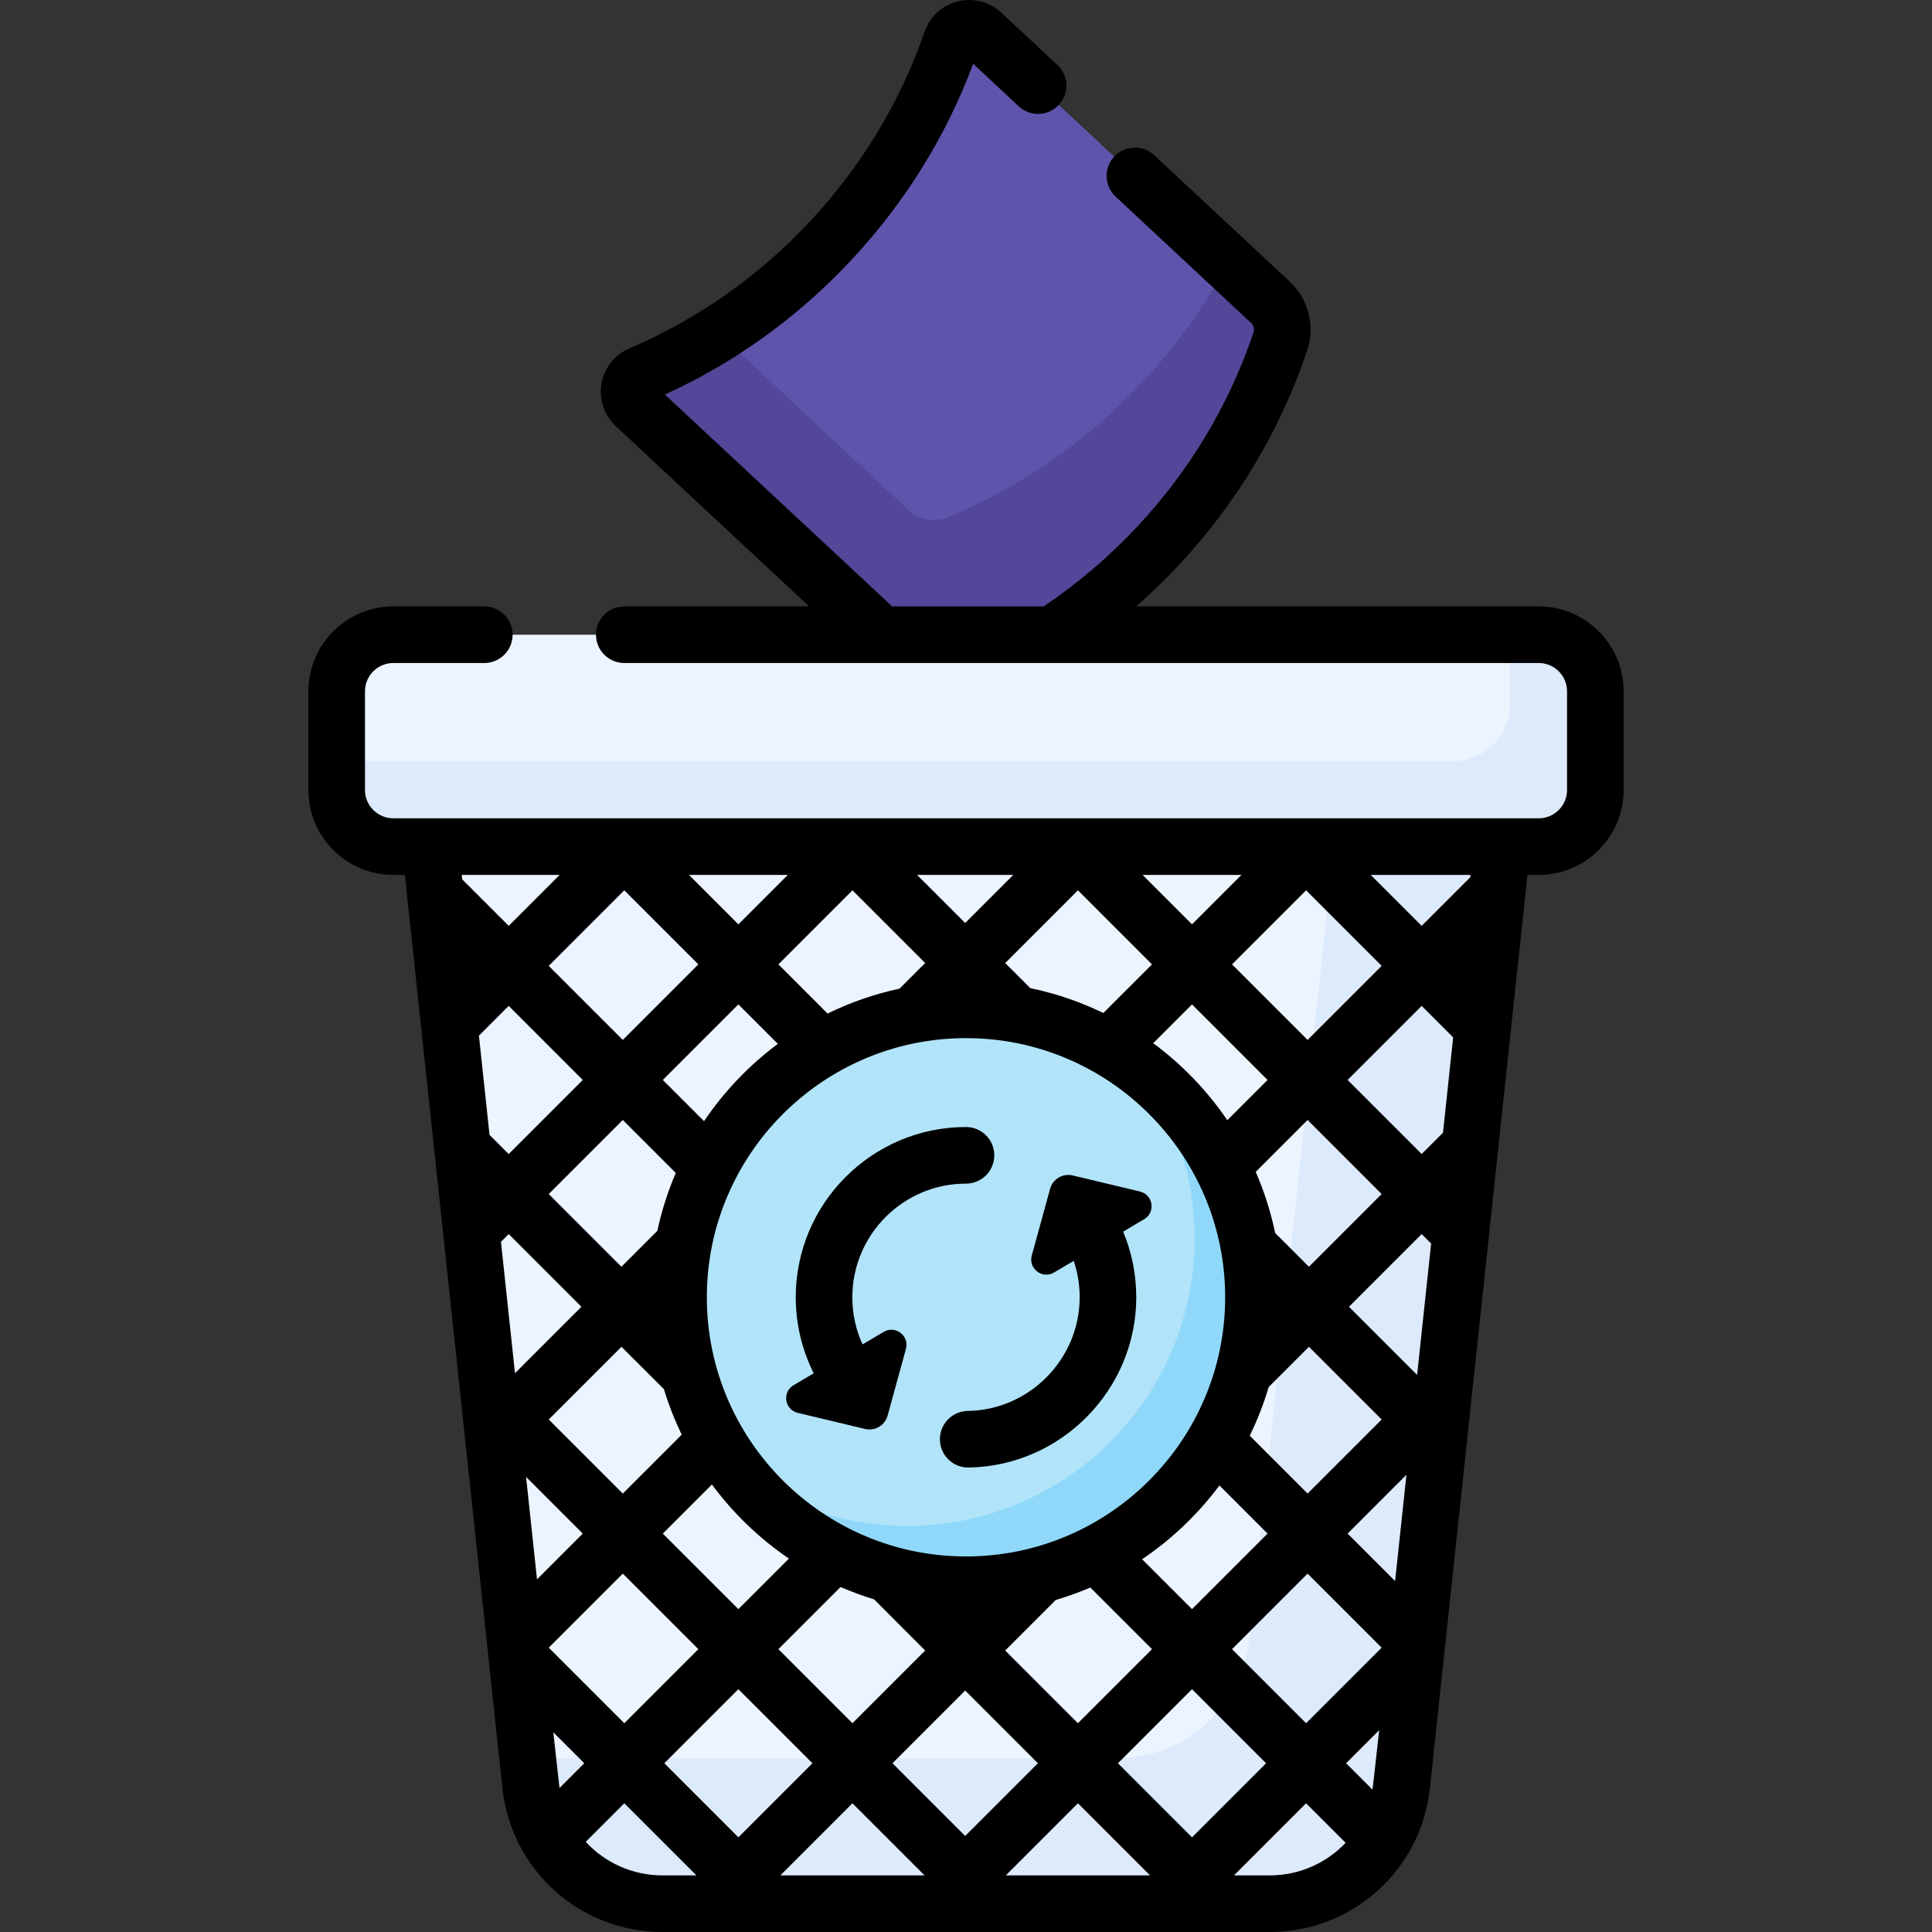 <svg id="Capa_1" enable-background="new 0 0 512 512" height="512" viewBox="0 0 512 512" width="512" xmlns="http://www.w3.org/2000/svg"><rect x="0" y="0" width="512" height="512" fill="#333333" stroke="none"/><g><g><path d="m399.5 183.966h-292.461l30.787 288.207c1.911 17.885 17.002 31.45 34.989 31.45h160.91c17.987 0 33.078-13.565 34.989-31.45z" fill="#ecf4ff"/></g><g><path d="m357.82 183.966-26.764 250.55c-1.91 17.885-17.002 31.45-34.989 31.45h-158.904l.663 6.207c1.91 17.885 17.002 31.45 34.989 31.45h160.91c17.987 0 33.078-13.565 34.989-31.45l30.786-288.207z" fill="#ddeafb"/></g><g><path d="m336.621 80.049-76.376-71.201c-2.635-2.456-6.934-1.409-8.116 1.993-6.629 19.082-17.247 37.126-31.908 52.852s-31.917 27.581-50.488 35.531c-3.311 1.417-4.055 5.78-1.42 8.236l76.374 71.2c2.885 2.69 7.079 3.424 10.717 1.901 18.983-7.949 36.624-19.96 51.57-35.992 14.977-16.066 25.738-34.55 32.334-54.089 1.246-3.692.162-7.774-2.687-10.431z" fill="#5e54ac"/></g><g><path d="m336.621 80.049-11.161-10.405c-5.975 11.141-13.459 21.707-22.486 31.39-14.945 16.031-32.587 28.043-51.57 35.992-3.638 1.524-7.832.789-10.717-1.901l-50.201-46.8c-6.676 4.207-13.616 7.844-20.753 10.899-3.311 1.417-4.054 5.78-1.42 8.236l76.374 71.2c2.885 2.69 7.079 3.424 10.717 1.901 18.983-7.949 36.624-19.96 51.57-35.992 14.977-16.066 25.738-34.55 32.334-54.089 1.246-3.692.162-7.774-2.687-10.431z" fill="#524798"/></g><g><g><path d="m407.778 224.357h-303.556c-8.284 0-15-6.716-15-15v-26.153c0-8.284 6.716-15 15-15h303.556c8.284 0 15 6.716 15 15v26.153c0 8.284-6.716 15-15 15z" fill="#ecf4ff"/></g><g><path d="m407.778 168.204h-7.647v18.506c0 8.284-6.716 15-15 15h-295.909v7.647c0 8.284 6.716 15 15 15h303.556c8.284 0 15-6.716 15-15v-26.153c0-8.285-6.716-15-15-15z" fill="#ddeafb"/></g></g><g><circle cx="256" cy="343.795" fill="#b1e4f9" r="76.181"/></g><g><path d="m301.506 282.694c9.472 12.698 15.08 28.447 15.08 45.506 0 42.074-34.107 76.181-76.181 76.181-17.059 0-32.809-5.608-45.506-15.08 13.889 18.618 36.086 30.674 61.1 30.674 42.074 0 76.181-34.107 76.181-76.181.001-25.013-12.056-47.211-30.674-61.1z" fill="#90d8f9"/></g><g><path d="m407.777 160.703h-106.691c3.961-3.479 7.767-7.151 11.374-11.02 15.373-16.491 26.797-35.603 33.954-56.805 2.176-6.448.339-13.637-4.68-18.315l-35.858-33.43c-3.029-2.825-7.776-2.657-10.6.372-2.825 3.03-2.658 7.775.371 10.6l35.859 33.43c.718.669.99 1.668.694 2.545-6.47 19.169-16.804 36.454-30.714 51.374-7.391 7.928-15.648 14.992-24.546 20.996-.117.079-.225.168-.336.252h-40.181l-60.221-56.142c18.702-8.547 35.342-20.563 49.505-35.754 14.16-15.19 24.98-32.63 32.199-51.886l12.082 11.264c3.031 2.826 7.776 2.658 10.601-.372s2.657-7.775-.372-10.6l-14.858-13.85c-3.104-2.894-7.42-4.013-11.537-2.99-4.109 1.019-7.391 4.013-8.778 8.008-6.5 18.709-16.697 35.599-30.308 50.2-13.613 14.601-29.747 25.956-47.954 33.75-3.889 1.665-6.646 5.148-7.374 9.318-.73 4.181.687 8.405 3.791 11.299l51.228 47.757h-48.985c-4.143 0-7.5 3.358-7.5 7.5s3.357 7.5 7.5 7.5h242.335c4.136 0 7.5 3.364 7.5 7.5v26.153c0 4.136-3.364 7.5-7.5 7.5h-303.554c-4.136 0-7.5-3.364-7.5-7.5v-26.153c0-4.136 3.364-7.5 7.5-7.5h24.116c4.143 0 7.5-3.358 7.5-7.5s-3.357-7.5-7.5-7.5h-24.116c-12.406 0-22.5 10.093-22.5 22.5v26.153c0 12.407 10.094 22.5 22.5 22.5h3.062l25.85 241.989c2.325 21.752 20.573 38.154 42.447 38.154h160.909c21.874 0 40.123-16.402 42.447-38.154l25.85-241.989h2.989c12.406 0 22.5-10.093 22.5-22.5v-26.153c0-12.407-10.093-22.501-22.5-22.501zm-44.052 313.567-6.99-6.99 8.753-8.753c.001 0-1.642 15.078-1.763 15.743zm-241.354-242.413h25.944l-13.502 13.502-12.316-12.315zm262.731 43.06-2.698 25.263-5.646 5.646-19.627-19.627 19.627-19.627zm-242.789 143.628-2.901-27.155 15.028 15.028zm-7.5-151.972 19.627 19.627-19.627 19.627-5.082-5.07-2.809-26.293zm150.847-30.63 19.627 19.627-12.887 12.887c-6.08-2.95-12.569-5.184-19.357-6.594l-6.652-6.652zm-29.66 176.533c-37.871 0-68.681-30.81-68.681-68.681s30.81-68.681 68.681-68.681 68.681 30.81 68.681 68.681-30.81 68.681-68.681 68.681zm-119.523-48.563-3.719-34.817 2.055-2.055 19.268 19.268zm8.943-47.48 19.627-19.627 14.042 14.042c-2.104 4.893-3.748 10.026-4.891 15.344l-9.51 9.51zm160.193-39.974 10.282-10.282 20.022 20.022-10.669 10.669c-5.346-7.862-11.997-14.766-19.635-20.409zm-67.216-14.466c-6.69 1.438-13.086 3.673-19.081 6.61l-13.032-13.033 19.627-19.627 19.268 19.268zm-32.261 14.645c-7.617 5.67-14.241 12.601-19.559 20.485l-10.923-10.923 20.022-20.022zm-41.089-1.046-19.627-19.627 20.022-20.022 19.627 19.627zm-19.627 100.592 19.269-19.269 11.249 11.208c1.27 4.17 2.849 8.205 4.726 12.073l-15.615 15.615zm43.245 17.224c5.643 7.638 12.546 14.289 20.409 19.635l-13.398 13.398-20.022-20.022zm34.093 27.164c2.885 1.254 5.851 2.353 8.892 3.28l13.528 13.553-19.269 19.269-19.627-19.627zm33.028 27.44 19.268 19.268-19.269 19.269-19.268-19.268zm10.607-10.607 13.38-13.389c3.137-.931 6.202-2.032 9.174-3.31l16.341 16.341-19.627 19.627zm36.279-24.188c7.884-5.318 14.815-11.942 20.485-19.559l12.759 12.759-20.022 20.022zm28.52-32.738c2.019-4.121 3.698-8.433 5.025-12.898l10.665-10.665 19.268 19.268-19.626 19.626zm41.529 10.348-3.009 28.171-12.581-12.581zm2.826-26.46-18.058-18.058 19.268-19.269 2.509 2.509zm-28.665-28.665-8.951-8.951c-1.169-5.627-2.914-11.043-5.154-16.197l13.747-13.747 19.627 19.627zm-.359-60.109-20.022-20.022 19.627-19.627 20.022 20.022zm-30.629-30.63-13.107-13.107h26.213zm-60.109-.358-12.748-12.748h25.496zm-60.109.358-13.106-13.107h26.213zm-49.032 214.126 8.191 8.191-6.564 6.564c-.086-.526-1.627-14.755-1.627-14.755zm-1.223-22.437 19.627-19.627 20.022 20.022-19.627 19.627zm50.255 11.002 19.627 19.627-19.626 19.626-19.627-19.627zm11.122 49.346 19.112-19.112 19.112 19.112zm59.75 0 19.113-19.113 19.112 19.113zm29.72-29.72 19.627-19.627 19.627 19.627-19.627 19.627zm30.233-30.234 20.022-20.022 19.627 19.627-20.022 20.022zm50.257-191.687-13.502-13.502h26.446l-.067.624zm-221.532 242.745 10.217-10.216 19.113 19.112h-8.974c-8.016 0-15.28-3.397-20.356-8.896zm181.265 8.896h-9.476l19.113-19.113 10.474 10.474c-5.063 5.347-12.222 8.639-20.111 8.639z"/><path d="m234.191 352.962-5.608 3.317c-1.777-3.879-2.705-8.098-2.705-12.484 0-16.609 13.513-30.122 30.122-30.122 4.143 0 7.5-3.358 7.5-7.5s-3.357-7.5-7.5-7.5c-24.881 0-45.122 20.242-45.122 45.122 0 7.005 1.656 13.918 4.757 20.141l-5.333 3.154c-3.095 1.83-2.391 6.497 1.106 7.333l17.836 4.264c2.623.627 5.27-.939 5.984-3.539l4.856-17.684c.952-3.467-2.798-6.332-5.893-4.502z"/><path d="m302.106 315.769-17.836-4.264c-2.623-.627-5.27.939-5.984 3.539l-4.856 17.684c-.952 3.467 2.798 6.333 5.893 4.502l5.222-3.088c1.04 3.075 1.577 6.32 1.577 9.653 0 16.358-13.302 29.869-29.651 30.119-4.142.063-7.448 3.472-7.385 7.613.062 4.103 3.408 7.386 7.497 7.386.038 0 .077 0 .116-.001 24.495-.374 44.423-20.613 44.423-45.117 0-6.066-1.188-11.943-3.476-17.401l5.566-3.292c3.095-1.83 2.392-6.497-1.106-7.333z"/></g></g></svg>